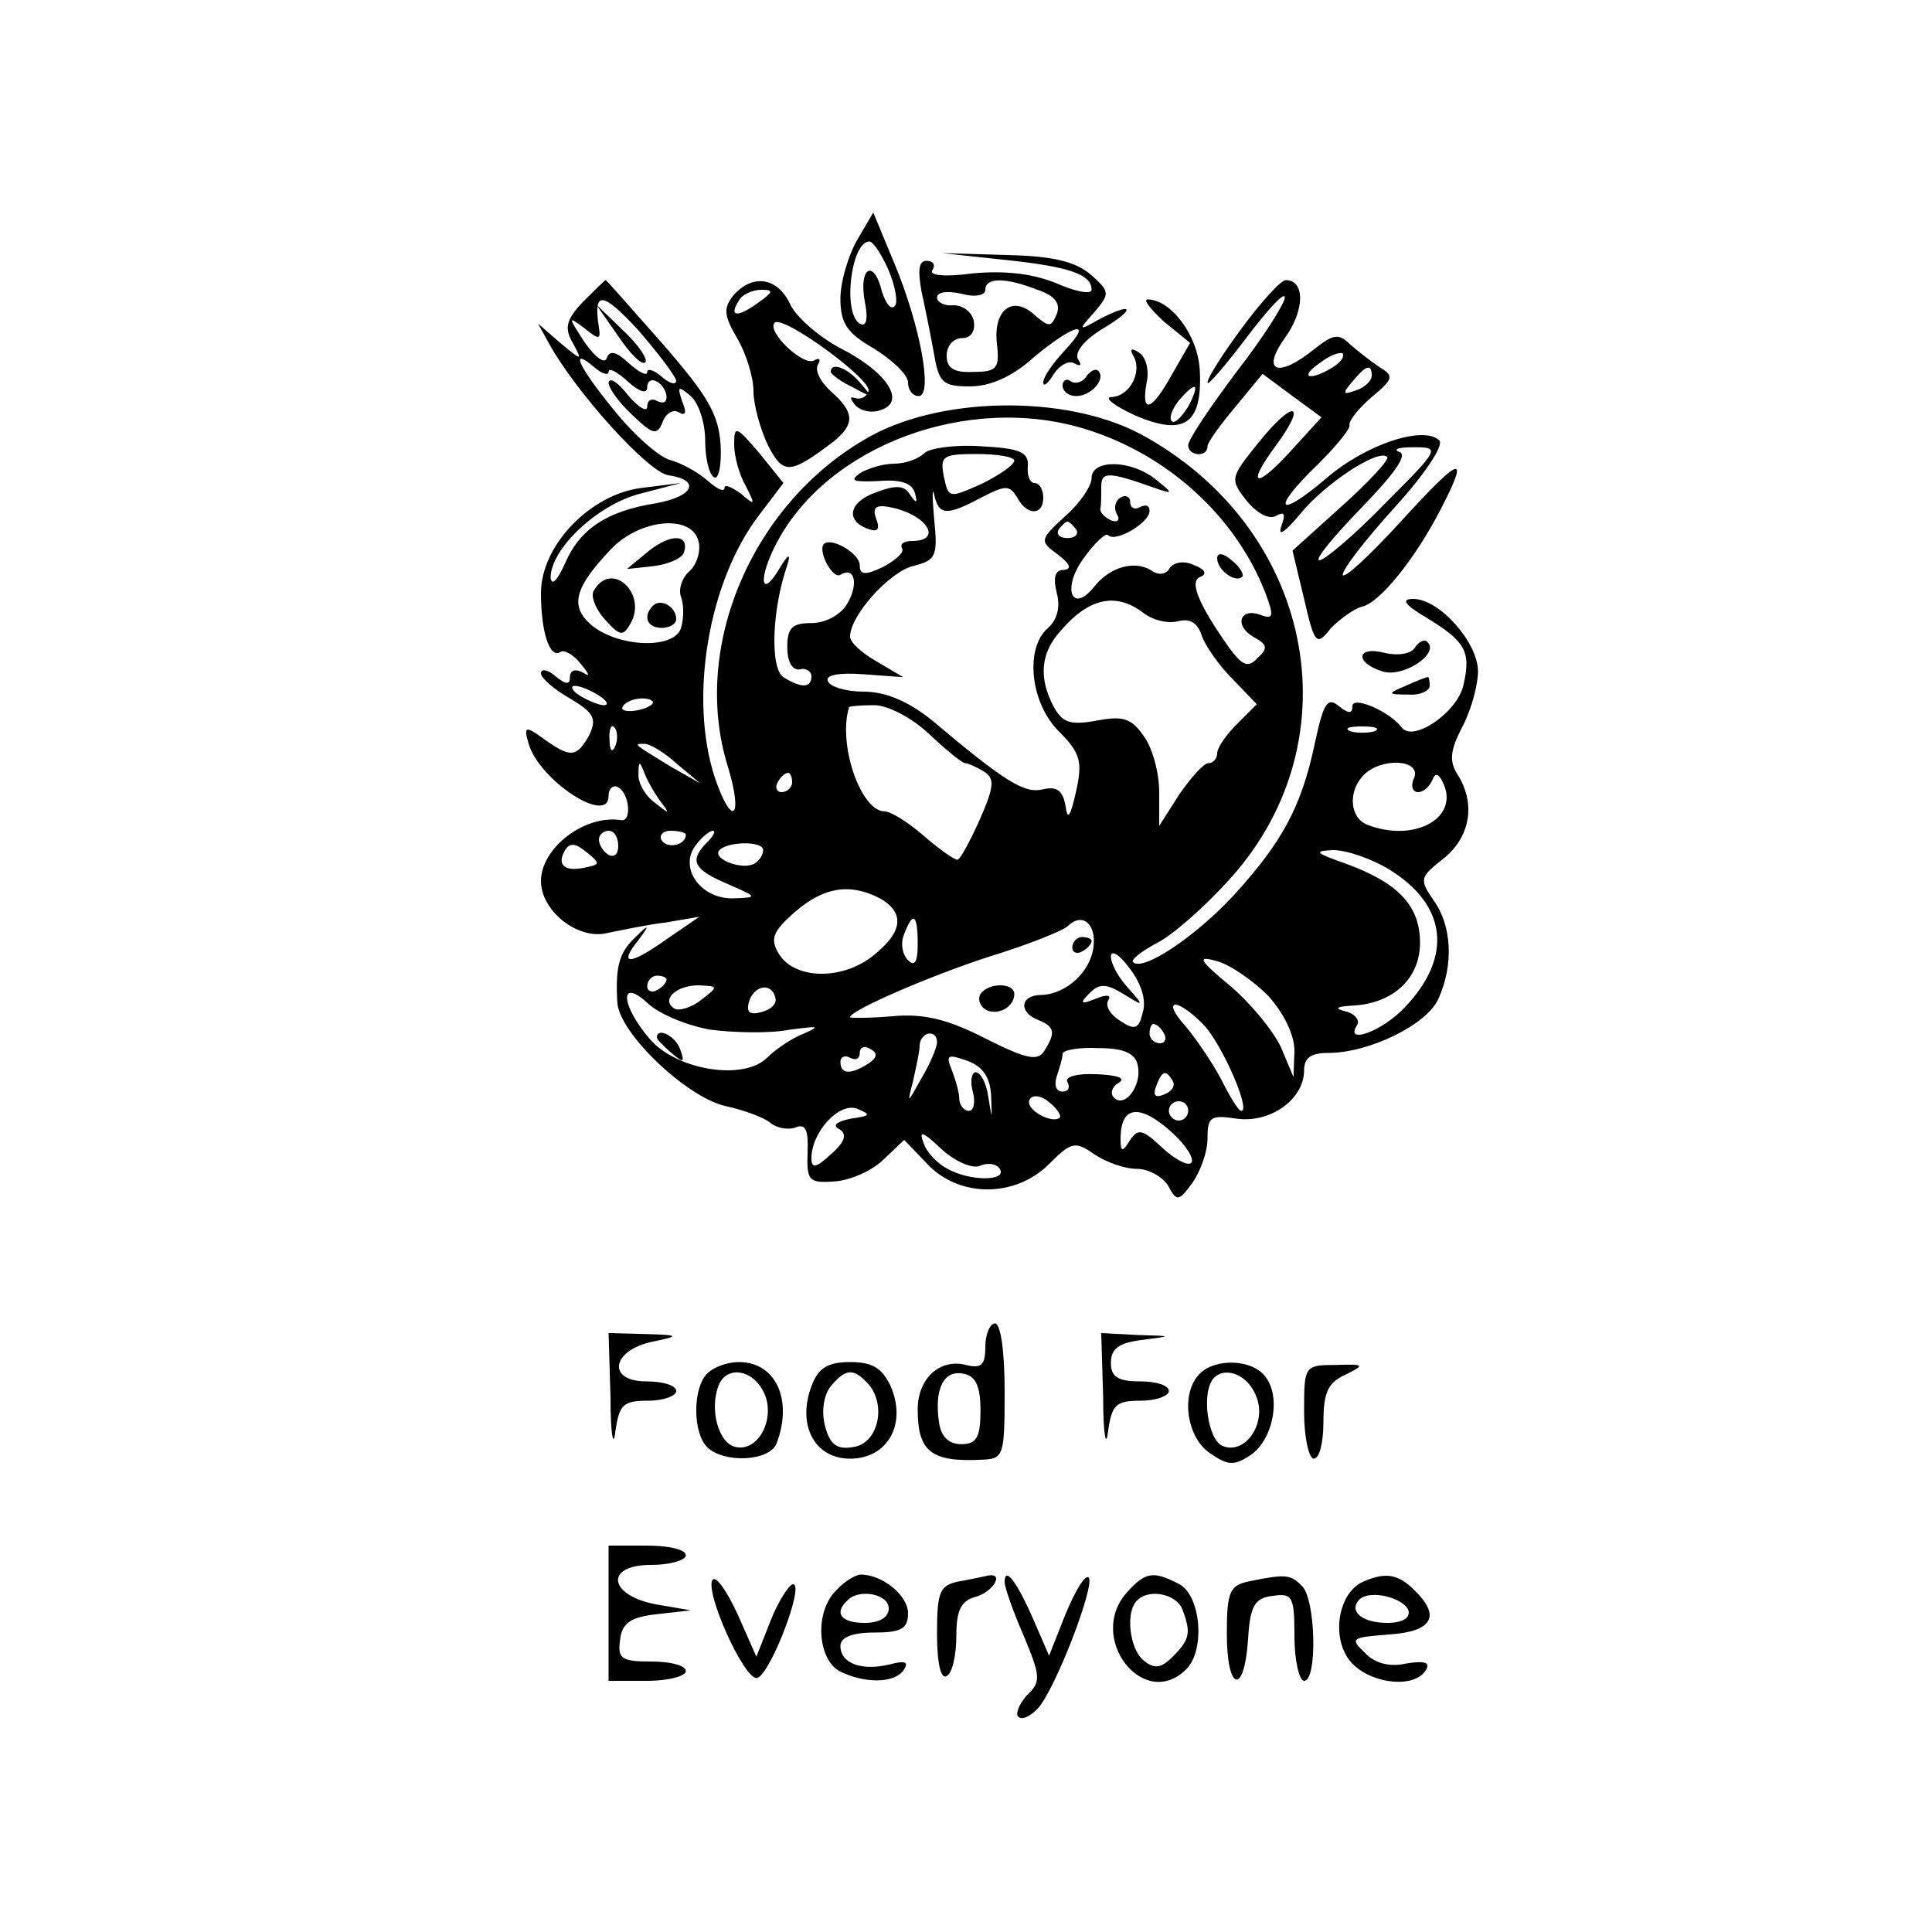 <svg xmlns="http://www.w3.org/2000/svg" version="1.1" xmlns:xlink="http://www.w3.org/1999/xlink" xmlns:svgjs="http://svgjs.com/svgjs" width="200pt" height="200pt"><svg version="1.0" xmlns="http://www.w3.org/2000/svg" width="200pt" height="200pt" viewBox="0 0 200 200" preserveAspectRatio="xMidYMid meet">

<g transform="translate(0,200) scale(0.1,-0.1)" fill="#000000" stroke="none">
<path d="M887 1751 c-9 -16 -17 -43 -17 -60 0 -26 7 -36 35 -52 19 -12 35 -27
35 -35 0 -8 5 -14 11 -14 15 0 2 72 -25 137 l-22 53 -17 -29z m33 -31 c7 -17
10 -34 6 -37 -4 -4 -9 3 -13 15 -8 34 -24 26 -18 -9 4 -19 2 -28 -5 -24 -18
11 -9 85 10 85 4 0 13 -14 20 -30z"></path>
<path d="M1040 1731 c67 -7 90 -15 90 -31 0 -5 -17 -2 -37 7 -25 10 -53 13
-86 10 -29 -4 -45 -2 -42 3 4 6 1 10 -6 10 -8 0 -9 -10 -5 -32 4 -18 10 -48
13 -65 5 -29 9 -33 37 -33 21 0 44 10 66 30 42 35 63 40 32 7 -12 -13 -22 -27
-22 -33 0 -5 5 -1 11 9 6 9 15 14 21 11 7 -4 8 -2 4 4 -4 7 6 20 26 32 35 21
31 28 -5 9 -21 -12 -21 -11 -4 8 16 19 16 21 -3 38 -16 14 -39 20 -88 21 l-67
2 65 -7z m34 -31 c18 -6 24 -14 20 -25 -6 -14 -8 -14 -23 -1 -23 21 -43 5 -39
-30 3 -25 0 -29 -24 -29 -21 -1 -28 4 -28 17 0 10 7 18 16 18 9 0 14 7 12 18
-2 9 -11 16 -21 16 -9 -1 -17 3 -17 8 0 6 11 7 25 4 14 -4 25 -2 25 4 0 13 21
13 54 0z"></path>
<path d="M603 1687 c-17 -18 -19 -27 -10 -42 10 -19 10 -19 -13 0 l-23 20 11
-20 c28 -51 103 -134 124 -137 34 -5 26 -22 -13 -29 -51 -8 -79 -27 -94 -62
-8 -18 -14 -24 -15 -15 0 30 49 76 93 87 l42 11 -40 -5 c-53 -6 -105 -59 -105
-109 0 -40 9 -68 20 -61 4 3 14 -3 21 -12 10 -12 10 -14 2 -9 -8 4 -13 2 -13
-5 0 -8 -4 -8 -15 1 -8 7 -15 8 -15 3 0 -5 14 -17 30 -26 25 -15 28 -21 20
-38 -13 -23 -19 -24 -47 -4 -19 14 -21 13 -16 -4 10 -38 83 -86 83 -55 0 8 5
12 10 9 12 -7 14 -36 3 -34 -38 6 -83 -29 -83 -63 0 -31 38 -61 68 -54 15 3
43 9 61 11 l35 6 -35 -24 c-38 -27 -49 -26 -28 0 12 16 11 17 -3 3 -17 -16
-21 -30 -19 -67 1 -32 72 -99 112 -108 19 -4 40 -12 46 -17 7 -6 19 -8 27 -5
10 4 13 -3 12 -26 -1 -29 1 -32 28 -30 16 1 39 11 51 23 l21 20 24 -25 c33
-35 91 -35 126 0 23 23 27 24 47 10 12 -8 31 -15 44 -15 12 0 26 -8 32 -17 9
-17 11 -17 25 2 8 11 16 32 16 46 0 23 3 25 30 21 35 -5 70 20 70 50 0 13 7
18 25 18 42 0 102 29 114 56 16 35 14 76 -5 102 -15 22 -14 24 10 43 28 22 34
57 15 87 -9 14 -8 25 5 50 9 17 16 43 16 57 0 30 -40 75 -67 75 -13 0 -9 -6
13 -19 41 -25 47 -35 39 -70 -6 -28 -52 -60 -64 -44 -13 17 -51 33 -51 22 0
-8 -4 -8 -14 0 -12 10 -16 3 -25 -39 -14 -66 -34 -102 -84 -157 -40 -43 -94
-79 -104 -69 -3 2 8 11 25 20 16 8 50 38 76 67 130 145 85 364 -94 460 -78 41
-210 39 -285 -6 -118 -69 -179 -216 -142 -337 17 -55 5 -66 -13 -13 -27 82 -7
203 46 272 l25 33 -25 31 c-24 28 -26 29 -26 9 0 -12 5 -31 12 -43 10 -20 10
-21 -5 -8 -10 7 -17 10 -17 6 0 -5 -8 -1 -17 7 -10 9 -28 19 -40 22 -12 4 -37
26 -57 51 -37 45 -47 67 -21 45 8 -7 15 -9 15 -5 0 5 9 0 20 -10 12 -11 20
-13 20 -6 0 7 5 9 10 6 6 -3 10 -11 10 -16 0 -6 -4 -7 -10 -4 -5 3 -10 1 -10
-6 0 -6 -9 -1 -20 12 -10 13 -19 19 -20 13 0 -6 11 -21 25 -34 21 -20 25 -21
31 -7 3 9 11 14 17 10 7 -4 8 0 3 12 -5 15 -4 16 9 5 8 -7 15 -27 15 -46 0
-18 4 -35 9 -38 5 -3 8 12 7 33 -2 32 -13 51 -60 105 -32 36 -58 66 -59 66 -1
0 -12 -11 -24 -23z m97 -81 c0 -5 -7 -3 -15 4 -8 7 -15 9 -15 5 0 -5 -9 0 -19
9 -13 12 -20 14 -23 5 -2 -6 -12 1 -23 17 -17 26 -17 27 -1 15 16 -13 18 -13
16 0 -6 38 3 38 40 -2 21 -24 39 -48 40 -53z m423 -50 c85 -26 156 -90 187
-170 9 -24 8 -27 -4 -23 -22 9 -29 -10 -9 -22 15 -8 16 -12 5 -22 -10 -11 -16
-8 -30 11 -33 47 -41 69 -29 73 7 3 4 8 -7 12 -10 5 -21 3 -25 -3 -4 -7 -12
-8 -20 -2 -17 10 -42 3 -58 -17 -23 -29 -34 -3 -12 28 12 17 24 28 26 25 8 -8
43 13 43 25 0 6 -4 7 -10 4 -5 -3 -10 -1 -10 5 0 6 -5 8 -10 5 -6 -4 -7 -11
-4 -17 4 -6 1 -9 -5 -7 -7 3 -12 8 -12 12 1 4 1 14 1 23 0 16 7 16 55 -1 20
-7 20 -6 1 9 -25 20 -66 21 -66 1 0 -8 -12 -26 -27 -39 -27 -25 -27 -26 -8
-40 13 -10 15 -15 6 -16 -9 0 -11 -8 -7 -24 4 -15 0 -28 -9 -36 -24 -20 -19
-77 11 -107 22 -22 25 -31 18 -62 -6 -27 -9 -31 -11 -15 -3 16 -9 20 -23 17
-19 -5 -39 7 -116 72 -24 19 -47 29 -70 29 -18 0 -35 5 -37 11 -3 6 11 9 37 7
l41 -3 -27 16 c-16 9 -28 20 -28 26 0 22 41 67 65 73 24 6 26 10 22 49 -2 23
-2 34 0 25 5 -22 13 -22 49 -3 25 13 29 13 37 0 10 -19 27 -19 27 0 0 8 -4 15
-9 15 -5 0 -8 8 -7 18 1 14 -9 18 -48 20 -27 2 -54 -2 -59 -7 -6 -6 -20 -11
-31 -11 -12 0 -28 -5 -36 -10 -11 -8 -6 -9 19 -8 23 2 35 -2 38 -12 3 -11 2
-12 -5 -2 -6 10 -15 10 -36 2 -28 -10 -31 -30 -6 -38 9 -3 11 1 7 11 -4 11 -1
15 14 12 38 -7 56 -35 23 -35 -8 0 -13 -3 -10 -8 2 -4 -7 -12 -20 -19 -19 -9
-24 -8 -24 2 0 12 -29 29 -37 22 -7 -7 9 -37 17 -32 15 9 19 -10 7 -30 -7 -12
-23 -20 -37 -20 -20 0 -25 -5 -25 -25 0 -15 5 -24 13 -23 6 2 12 -2 12 -7 0
-12 -10 -13 -29 -1 -14 9 -12 70 4 116 4 13 1 12 -9 -5 -19 -31 -21 -8 -2 28
53 101 198 155 319 118z m-73 -33 c-1 -5 -16 -15 -34 -24 -34 -15 -34 -15 -39
8 -4 21 -1 23 34 23 22 0 39 -3 39 -7z m-327 -83 c3 -10 -2 -25 -9 -31 -8 -7
-12 -19 -9 -27 3 -8 3 -22 0 -32 -7 -23 -67 -20 -94 4 -21 19 -16 38 21 77 30
32 84 37 91 9z m391 12 c3 -5 -1 -9 -9 -9 -8 0 -12 4 -9 9 3 4 7 8 9 8 2 0 6
-4 9 -8z m69 -86 c10 -8 26 -12 37 -9 12 3 20 -2 24 -15 4 -11 18 -31 32 -45
l25 -26 -20 -20 c-12 -12 -21 -25 -21 -31 0 -5 -4 -10 -9 -10 -5 0 -18 -15
-30 -32 l-21 -33 0 35 c0 20 -7 46 -16 58 -13 19 -22 21 -49 16 -27 -5 -35 -2
-44 14 -16 30 -14 56 7 79 29 34 57 40 85 19z m-563 -86 c8 -5 11 -10 5 -10
-5 0 -17 5 -25 10 -8 5 -10 10 -5 10 6 0 17 -5 25 -10z m55 -9 c-9 -8 -36 -10
-30 -2 2 4 11 8 20 8 8 0 13 -3 10 -6z m287 -31 c17 -16 34 -30 37 -30 3 0 12
-4 20 -9 11 -7 10 -16 -5 -50 -10 -22 -20 -41 -23 -41 -3 0 -19 11 -35 25 -16
14 -34 25 -40 25 -25 0 -49 70 -37 108 1 1 12 2 26 2 14 0 39 -13 57 -30z
m-325 -12 c-3 -8 -6 -5 -6 6 -1 11 2 17 5 13 3 -3 4 -12 1 -19z m786 15 c-7
-2 -19 -2 -25 0 -7 3 -2 5 12 5 14 0 19 -2 13 -5z m-722 -34 l24 -20 -30 17
c-39 24 -40 24 -28 24 6 0 21 -9 34 -21z m-17 -39 c10 -13 9 -13 -6 -1 -10 7
-18 21 -17 30 0 13 1 14 6 1 3 -8 11 -22 17 -30z m780 25 c-4 -8 -2 -15 4 -15
6 0 12 6 15 13 3 8 7 6 12 -6 14 -35 -32 -59 -79 -41 -19 7 -21 35 -4 52 18
18 59 16 52 -3z m-644 -5 c0 -5 -5 -10 -11 -10 -5 0 -7 5 -4 10 3 6 8 10 11
10 2 0 4 -4 4 -10z m-180 -66 c0 -8 -4 -12 -10 -9 -5 3 -10 10 -10 16 0 5 5 9
10 9 6 0 10 -7 10 -16z m70 12 c0 -11 -19 -15 -25 -6 -3 5 1 10 9 10 9 0 16
-2 16 -4z m22 -8 c-19 -19 -14 -28 21 -43 32 -14 32 -14 5 -15 -34 0 -56 33
-37 56 6 8 14 14 17 14 3 0 1 -5 -6 -12z m-126 -26 c-22 -5 -30 3 -21 18 5 8
11 7 22 -2 15 -12 14 -13 -1 -16z m184 18 c0 -5 -4 -11 -9 -14 -12 -7 -42 4
-37 13 7 10 46 11 46 1z m648 -20 c60 -37 66 -90 17 -142 -24 -26 -64 -40 -50
-19 3 5 -3 12 -12 14 -12 3 -10 5 7 6 42 2 70 28 70 65 0 38 -22 62 -77 82
-31 11 -34 13 -13 14 14 0 40 -9 58 -20z m-527 -30 c26 -15 24 -35 -8 -60 -32
-25 -81 -24 -97 3 -9 15 -6 23 17 43 30 26 57 30 88 14z m39 -47 c0 -19 -3
-24 -10 -17 -6 6 -8 18 -4 27 9 24 14 21 14 -10z m182 -3 c-3 -26 -28 -49 -54
-50 -22 0 -24 -18 -3 -26 17 -7 18 -13 6 -32 -7 -11 -19 -8 -61 13 -39 20 -64
26 -96 23 -24 -2 -44 -2 -44 -1 0 7 83 43 145 63 39 12 74 26 80 31 15 15 30
3 27 -21z m51 -68 c-4 -17 -8 -19 -23 -9 -10 6 -16 15 -13 21 4 6 -1 7 -13 2
-15 -6 -17 -5 -6 6 10 10 17 10 35 -1 21 -13 22 -13 5 6 -10 11 -18 25 -18 33
0 7 9 2 19 -12 12 -15 18 -33 14 -46z m130 17 c16 -18 27 -40 27 -57 l-1 -27
-13 31 c-8 17 -31 45 -52 63 -34 28 -35 32 -14 26 14 -4 37 -20 53 -36z m-623
17 c0 -3 -4 -8 -10 -11 -5 -3 -10 -1 -10 4 0 6 5 11 10 11 6 0 10 -2 10 -4z
m46 -52 c24 -3 61 -4 81 0 31 4 33 4 15 -4 -13 -5 -30 -17 -38 -25 -24 -24
-93 -13 -121 19 -31 36 -32 65 -2 37 12 -11 41 -23 65 -27z m-10 31 c-10 -8
-23 -12 -28 -9 -14 9 2 24 25 24 21 -1 21 -1 3 -15z m77 0 c0 -6 -7 -11 -16
-13 -12 -3 -15 1 -11 13 7 17 25 17 27 0z m444 -27 c19 -21 48 -88 38 -88 -3
0 -12 15 -21 33 -9 17 -26 42 -37 55 -11 12 -16 22 -10 22 5 0 19 -10 30 -22z
m-42 -8 c3 -5 1 -10 -4 -10 -6 0 -11 5 -11 10 0 6 2 10 4 10 3 0 8 -4 11 -10z
m-235 -9 c0 -5 -7 -22 -16 -37 -15 -27 -15 -27 -9 -4 3 14 7 31 7 38 1 14 18
17 18 3z m-71 -22 c-19 -12 -29 -11 -29 2 0 5 5 7 10 4 6 -3 10 -1 10 5 0 6 5
8 11 4 8 -4 7 -9 -2 -15z m279 -3 c4 -20 -14 -44 -25 -32 -4 4 -2 11 5 15 8 5
-1 8 -23 9 -21 1 -33 -3 -30 -8 3 -6 1 -10 -5 -10 -7 0 -9 7 -6 16 3 9 6 19 6
23 0 4 17 7 37 6 28 0 39 -6 41 -19z m-152 -30 c1 -26 1 -26 -3 -1 -2 14 -8
25 -13 25 -4 0 -6 -9 -3 -20 3 -11 1 -20 -4 -20 -5 0 -10 6 -10 13 0 6 -4 20
-8 30 -6 15 -4 16 16 9 17 -6 24 -18 25 -36z m188 15 c3 -5 -1 -11 -9 -14 -9
-4 -12 -1 -8 9 6 16 10 17 17 5z m-117 -38 c-8 -7 -37 9 -31 19 3 5 12 4 20
-3 8 -6 13 -14 11 -16z m-216 -1 c-15 -3 -20 -7 -12 -11 8 -5 6 -13 -9 -26
-15 -14 -20 -15 -20 -4 0 27 29 59 48 51 14 -6 13 -7 -7 -10z m349 8 c0 -5 -4
-10 -10 -10 -5 0 -10 5 -10 10 0 6 5 10 10 10 6 0 10 -4 10 -10z m-16 -23 c14
-13 23 -27 19 -31 -4 -3 -17 4 -30 16 -20 19 -25 20 -33 8 -8 -13 -10 -13 -10
1 0 35 20 37 54 6z m-200 -34 c9 4 18 2 21 -3 8 -13 -31 -13 -54 0 -10 5 -22
17 -25 27 -5 13 -1 12 18 -6 14 -13 32 -21 40 -18z"></path>
<path d="M640 1652 c12 -18 25 -31 28 -27 3 3 -7 18 -23 33 l-28 27 23 -33z"></path>
<path d="M1260 1422 c0 -12 19 -26 26 -19 2 2 -2 10 -11 17 -9 8 -15 8 -15 2z"></path>
<path d="M672 1430 l-23 -19 28 3 c15 2 29 8 31 14 6 19 -13 20 -36 2z"></path>
<path d="M615 1389 c-4 -5 1 -19 11 -30 16 -18 19 -18 27 -4 17 31 -20 65 -38
34z"></path>
<path d="M676 1373 c-11 -11 -6 -23 9 -23 8 0 15 4 15 9 0 13 -16 22 -24 14z"></path>
<path d="M1110 1019 c0 -5 5 -7 10 -4 6 3 10 8 10 11 0 2 -4 4 -10 4 -5 0 -10
-5 -10 -11z"></path>
<path d="M1015 971 c-3 -5 -1 -12 5 -16 12 -7 30 2 30 16 0 12 -27 12 -35 0z"></path>
<path d="M680 926 c0 -2 7 -9 15 -16 13 -11 14 -10 9 4 -5 14 -24 23 -24 12z"></path>
<path d="M759 1694 c-10 -13 -10 -20 4 -44 9 -15 17 -40 17 -55 0 -14 7 -39
15 -56 16 -31 23 -30 68 4 22 18 22 30 -3 52 -11 10 -17 22 -13 28 3 5 1 7 -4
4 -11 -7 -50 30 -41 39 9 8 102 -60 97 -71 -2 -6 -8 -9 -14 -7 -6 2 -5 -1 1
-8 6 -6 18 -8 27 -4 25 9 4 40 -44 64 -22 12 -45 32 -51 45 -13 28 -39 32 -59
9z m25 -8 c-21 -15 -30 -14 -19 3 3 6 14 11 23 11 13 0 13 -2 -4 -14z"></path>
<path d="M1286 1661 c-20 -27 -36 -52 -36 -57 0 -4 18 17 40 46 22 29 40 49
40 42 0 -6 -22 -41 -50 -77 -27 -36 -50 -70 -50 -76 0 -11 20 -13 20 -1 0 4
13 22 29 41 l28 34 31 -23 30 -22 -31 -34 c-37 -41 -48 -38 -16 5 33 45 18 48
-18 3 -30 -37 -30 -38 -12 -61 11 -13 23 -19 30 -15 9 5 10 2 5 -12 -3 -10 5
-4 20 14 25 31 81 68 90 59 3 -2 -18 -25 -47 -51 l-51 -46 12 -50 c11 -48 13
-49 28 -30 10 10 24 20 32 22 18 4 54 48 81 100 31 60 22 57 -41 -12 -33 -36
-59 -60 -60 -55 0 6 24 37 54 70 30 33 51 64 46 69 -16 16 -77 -4 -118 -40
-51 -43 -56 -31 -7 16 18 18 33 36 32 40 -1 4 9 17 23 29 23 19 23 22 8 31 -9
6 -23 17 -31 24 -11 11 -17 10 -36 -5 -38 -31 -56 -24 -31 11 21 29 21 60 1
60 -5 0 -25 -22 -45 -49z m94 -41 c-24 -15 -36 -11 -14 4 10 8 21 12 24 10 2
-3 -2 -9 -10 -14z m40 -9 c0 -5 -7 -12 -16 -15 -14 -5 -15 -4 -4 9 14 17 20
19 20 6z m14 -132 c-32 -33 -63 -59 -68 -59 -6 0 14 24 43 54 35 36 48 55 40
58 -8 3 -1 5 14 5 28 0 28 -1 -29 -58z"></path>
<path d="M1205 1667 l27 -22 -19 -33 c-21 -38 -32 -41 -26 -8 3 13 -1 27 -8
31 -7 5 -10 4 -6 -3 10 -16 -3 -42 -22 -43 -9 0 2 -9 24 -19 51 -22 70 -9 67
47 -2 36 -30 73 -54 73 -5 0 3 -10 17 -23z m25 -88 c-7 -11 -14 -18 -17 -15
-3 3 0 12 7 21 18 21 23 19 10 -6z"></path>
<path d="M860 1615 c0 -2 10 -10 23 -16 20 -11 21 -11 8 4 -13 16 -31 23 -31
12z"></path>
<path d="M1125 1611 c-3 -6 -11 -9 -16 -6 -5 4 -9 1 -9 -4 0 -6 6 -11 14 -11
16 0 31 18 23 26 -3 3 -8 0 -12 -5z"></path>
<path d="M1465 1330 c-4 -7 -18 -9 -31 -6 -30 8 -32 -10 -3 -19 21 -7 59 18
47 30 -3 4 -9 1 -13 -5z"></path>
<path d="M1455 1290 c-19 -8 -19 -9 3 -9 12 -1 22 4 22 9 0 6 -1 10 -2 9 -2 0
-12 -4 -23 -9z"></path>
<path d="M1020 606 c0 -19 -4 -23 -20 -19 -27 7 -50 -14 -50 -46 0 -44 14 -55
68 -52 21 1 22 5 22 71 0 40 -4 70 -10 70 -5 0 -10 -11 -10 -24z m-5 -66 c0
-28 -4 -35 -20 -35 -13 0 -21 8 -23 23 -5 34 5 54 25 50 13 -2 18 -13 18 -38z"></path>
<path d="M632 553 c0 -38 3 -53 5 -35 4 28 8 32 34 32 16 0 29 5 29 10 0 6
-14 10 -31 10 -41 0 -36 32 6 41 29 6 29 7 -7 8 l-38 1 2 -67z"></path>
<path d="M1142 553 c0 -38 3 -53 5 -35 4 28 8 32 34 32 16 0 29 5 29 10 0 6
-13 10 -30 10 -23 0 -30 5 -30 19 0 15 8 21 33 24 31 4 31 4 -5 5 l-38 2 2
-67z"></path>
<path d="M732 578 c-15 -15 -15 -61 0 -76 17 -17 65 -15 72 4 17 45 -1 84 -39
84 -12 0 -26 -5 -33 -12z m58 -18 c14 -26 -4 -63 -28 -58 -18 3 -28 39 -18 64
8 20 34 17 46 -6z"></path>
<path d="M840 565 c-15 -40 3 -75 40 -75 39 0 59 36 42 75 -9 19 -19 25 -42
25 -23 0 -33 -6 -40 -25z m60 1 c18 -23 8 -61 -17 -64 -17 -3 -24 3 -29 22 -4
16 -1 32 6 41 16 19 24 19 40 1z"></path>
<path d="M1242 578 c-20 -20 -14 -65 10 -82 19 -13 25 -14 43 -2 23 16 32 61
14 82 -14 17 -51 18 -67 2z m59 -25 c10 -27 -12 -59 -35 -50 -16 6 -23 57 -9
71 13 12 36 2 44 -21z"></path>
<path d="M1350 538 c0 -26 5 -48 10 -48 6 0 10 17 10 38 0 31 5 41 23 49 20
10 20 11 -10 10 -33 0 -33 -1 -33 -49z"></path>
<path d="M630 330 l0 -70 40 0 c22 0 40 5 40 10 0 6 -16 10 -36 10 -31 0 -35
3 -32 23 2 17 11 23 38 26 l35 4 -35 6 c-50 9 -55 41 -6 41 20 0 36 5 36 10 0
6 -18 10 -40 10 l-40 0 0 -70z"></path>
<path d="M738 365 c-10 -10 33 -106 46 -102 14 5 49 97 37 97 -4 0 -15 -17
-23 -37 l-15 -38 -19 43 c-11 24 -22 40 -26 37z"></path>
<path d="M866 354 c-23 -22 -20 -71 3 -84 26 -13 58 -13 67 2 5 8 0 9 -15 5
-29 -7 -51 1 -51 19 0 9 12 14 35 14 28 0 35 4 35 20 0 18 -26 40 -49 40 -5 0
-17 -7 -25 -16z m54 -19 c0 -9 -9 -15 -25 -15 -24 0 -32 10 -18 23 12 13 43 7
43 -8z"></path>
<path d="M993 363 c-20 -4 -23 -10 -23 -54 0 -31 4 -48 10 -44 6 3 10 22 10
42 0 26 5 36 20 40 18 5 30 25 13 22 -5 -1 -18 -4 -30 -6z"></path>
<path d="M1040 362 c0 -5 9 -31 20 -56 17 -41 18 -47 3 -61 -8 -9 -12 -19 -9
-22 4 -4 12 0 20 8 18 19 60 128 53 136 -4 3 -14 -14 -24 -38 l-17 -43 -16 37
c-18 41 -30 56 -30 39z"></path>
<path d="M1167 352 c-43 -47 17 -124 61 -80 20 20 15 76 -7 88 -27 14 -35 13
-54 -8z m57 -18 c9 -24 8 -31 -10 -49 -12 -12 -19 -13 -30 -4 -15 12 -19 51
-7 62 12 13 41 7 47 -9z"></path>
<path d="M1293 363 c-20 -4 -23 -11 -23 -54 0 -60 18 -65 22 -6 2 35 7 43 26
45 20 3 22 -1 22 -42 0 -25 5 -46 10 -46 14 0 12 84 -2 98 -12 12 -16 13 -55
5z"></path>
<path d="M1412 363 c-25 -10 -34 -53 -17 -79 17 -26 68 -34 81 -13 5 8 -1 10
-20 7 -17 -4 -33 0 -43 11 -16 15 -14 16 25 19 45 3 54 19 26 46 -16 16 -29
19 -52 9z m46 -30 c2 -8 -6 -13 -22 -13 -26 0 -40 12 -29 24 11 11 46 2 51
-11z"></path>
</g>
</svg><style>@media (prefers-color-scheme: light) { :root { filter: none; } }
</style></svg>